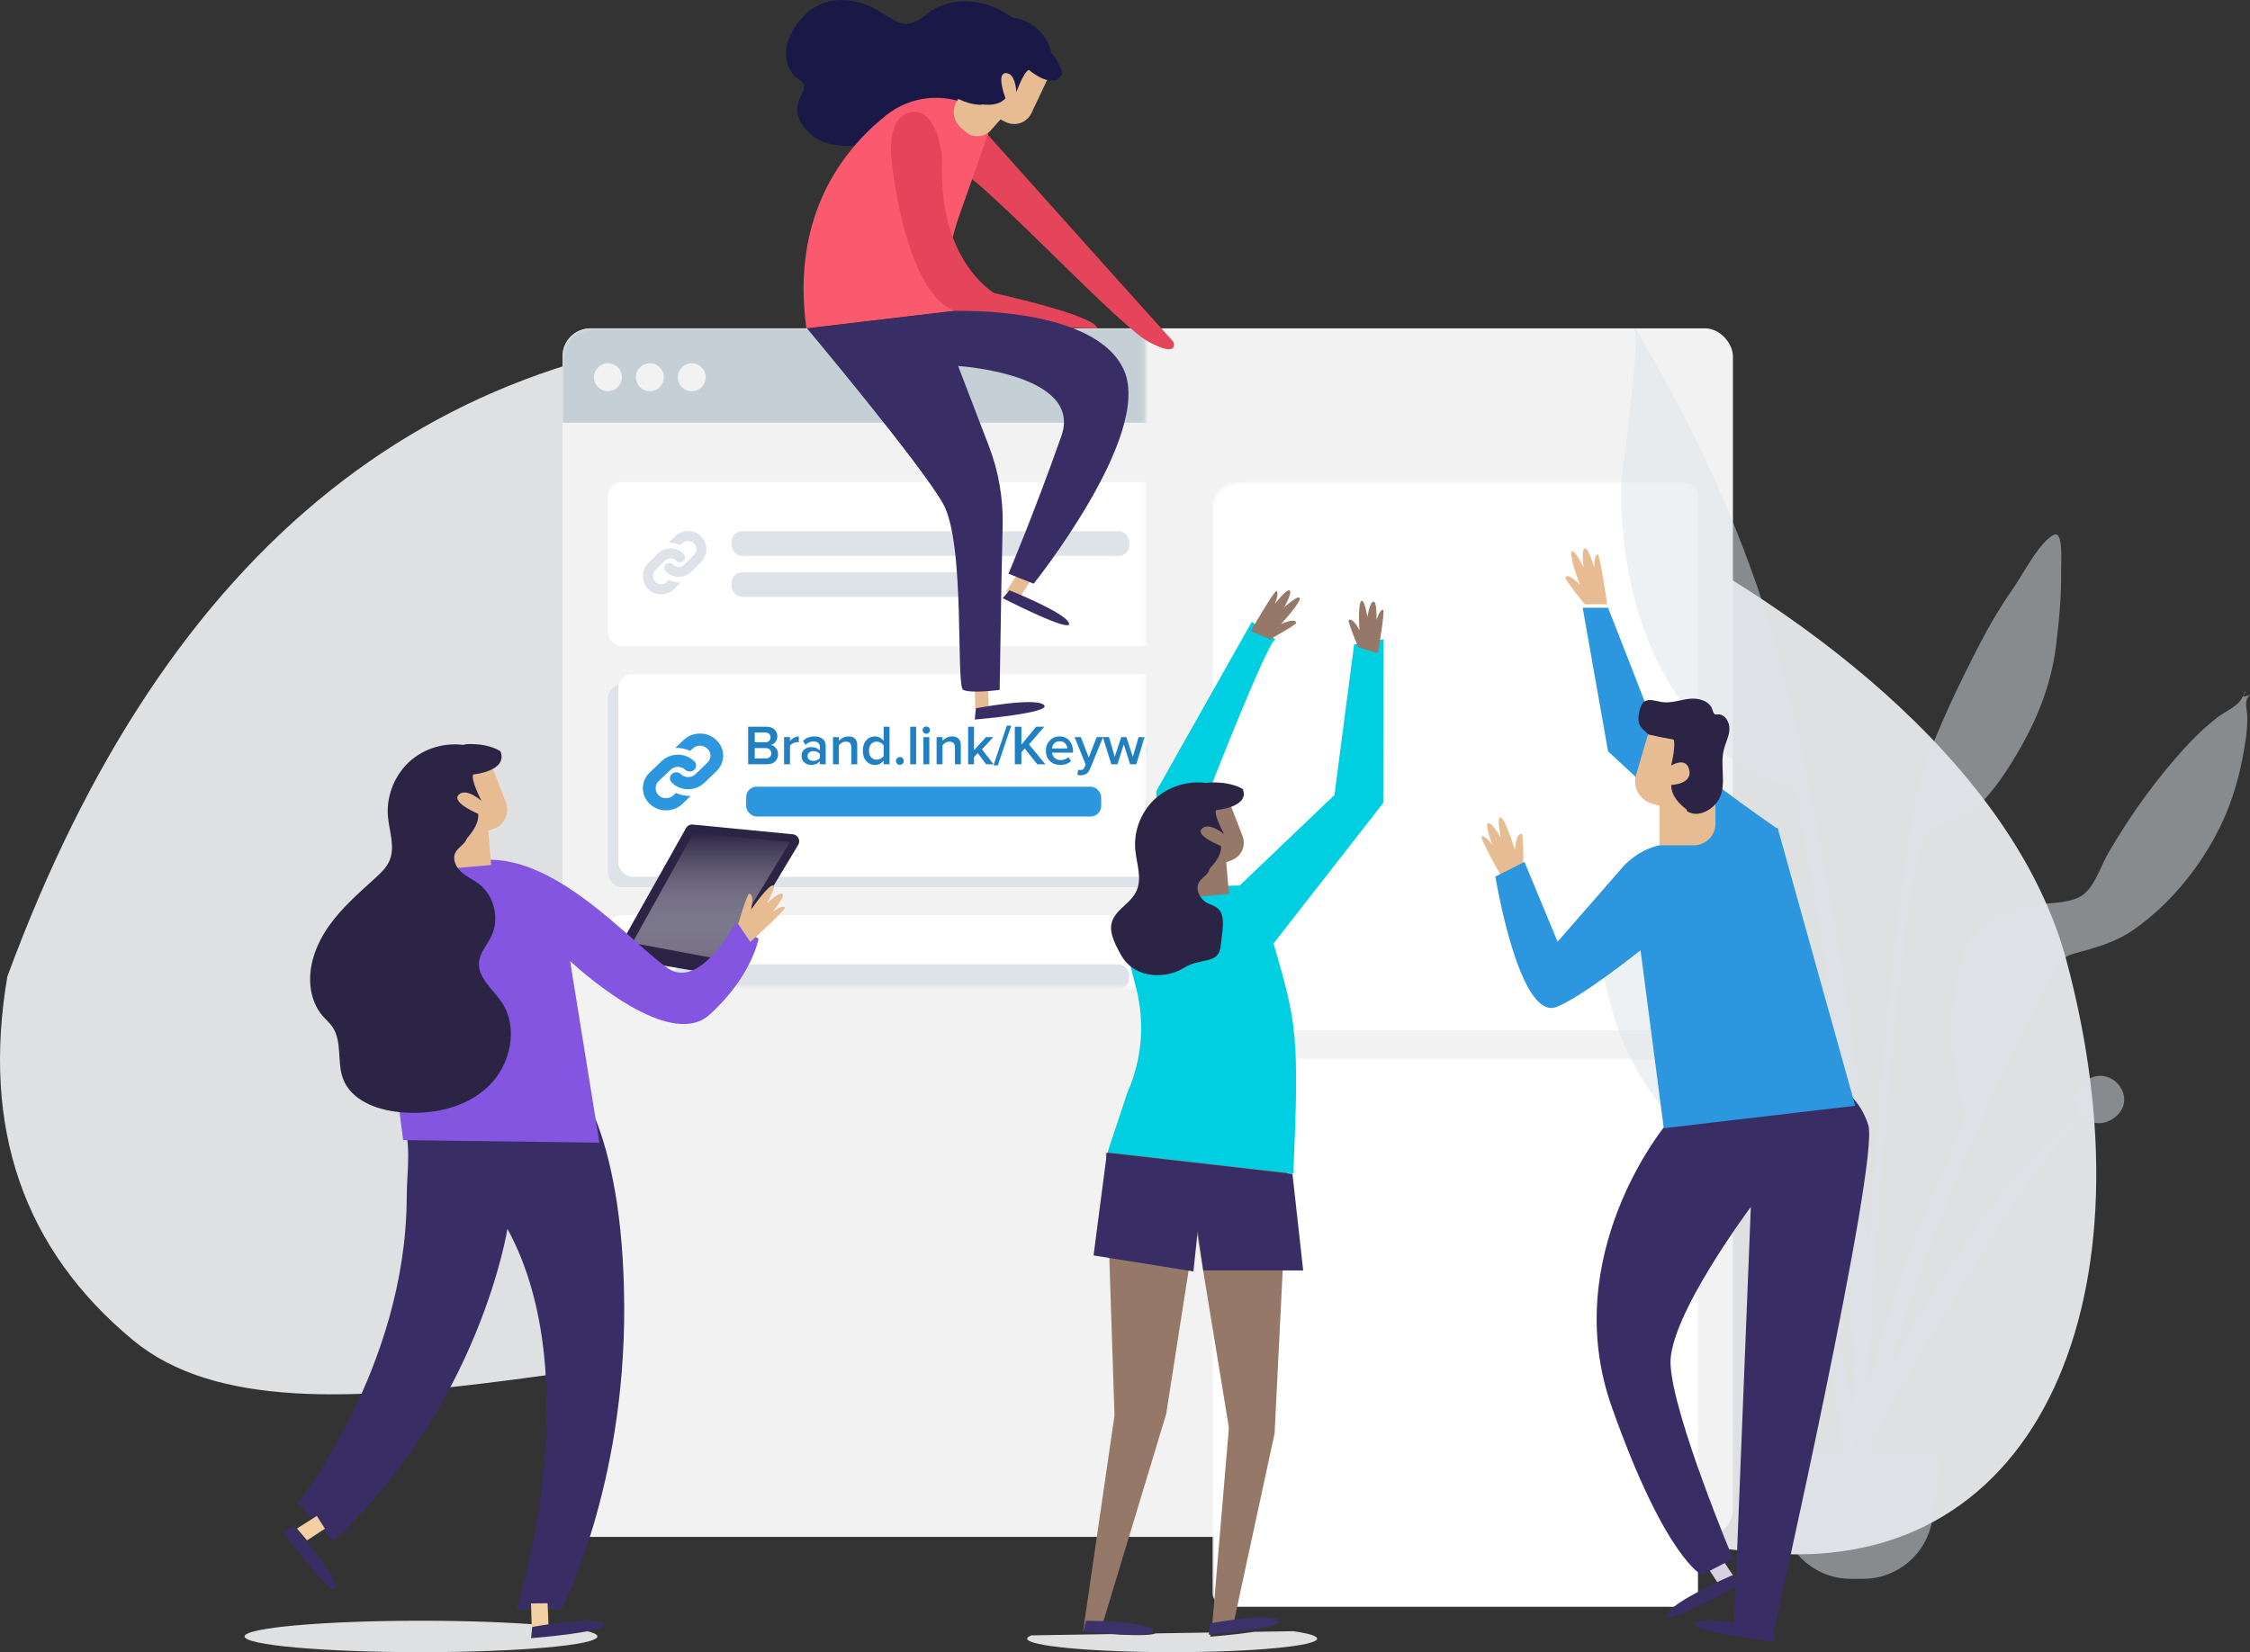 <?xml version="1.0" encoding="UTF-8"?>
<svg width="644px" height="473px" viewBox="0 0 644 473" version="1.1" xmlns="http://www.w3.org/2000/svg" xmlns:xlink="http://www.w3.org/1999/xlink">
    <rect x="0" y="0" width="644" height="473" fill="#333333" stroke="none"/>
    <!-- Generator: Sketch 52.5 (67469) - http://www.bohemiancoding.com/sketch -->
    <title>Group 15</title>
    <desc>Created with Sketch.</desc>
    <defs>
        <rect id="path-1" x="0" y="0" width="335" height="346" rx="8"></rect>
        <linearGradient x1="50%" y1="0%" x2="50%" y2="97.713%" id="linearGradient-3">
            <stop stop-color="#2B2444" offset="0%"></stop>
            <stop stop-color="#FFFFFF" stop-opacity="0.345" offset="100%"></stop>
        </linearGradient>
    </defs>
    <g id="Enterprise" stroke="none" stroke-width="1" fill="none" fill-rule="evenodd">
        <g id="Artboard" transform="translate(-1128, -1360)">
            <g id="Group-15" transform="translate(1128, 1360)">
                <path d="M2.106,279.555 C47.689,155.923 125.314,94.072 234.981,94 C399.482,93.893 565.873,180.078 591.399,274.77 C616.925,369.462 584.781,450.685 506.313,444.688 C427.844,438.691 373.861,394.952 286.033,384.717 C198.205,374.482 85.203,422.698 38.121,383.717 C6.734,357.73 -5.271,323.009 2.106,279.555 Z" id="Path-4" fill="#F5F6F8" opacity="0.886"></path>
                <g id="Web" transform="translate(161, 94)">
                    <mask id="mask-2" fill="white">
                        <use xlink:href="#path-1"></use>
                    </mask>
                    <use id="Container" fill="#F2F2F2" xlink:href="#path-1"></use>
                    <rect id="Container" fill="#FFFFFF" mask="url(#mask-2)" x="186" y="44" width="139" height="157" rx="4"></rect>
                    <g id="Chart" mask="url(#mask-2)">
                        <g transform="translate(214, 81)" id="Value">
                            <path d="M53.018,52.051 C50.321,54.907 46.499,56.7 42.249,56.7 C34.082,56.7 27.462,50.119 27.462,42 C27.462,33.881 34.082,27.3 42.249,27.3 L42.249,0 C19.016,0 0,18.904 0,42 C0,65.096 19.016,84 42.249,84 C54.453,84 65.482,78.868 73,70.703 L53.018,52.051 Z" fill="#F2F2F2"></path>
                            <path d="M42,0 L42,27.3 C50.119,27.3 56.7,33.881 56.7,42 L84,42 C84,18.904 65.096,0 42,0 Z" fill="#AFB9C5"></path>
                            <path d="M56.633,42 C56.633,46.685 54.427,50.849 51,53.537 L67.86,75 C77.674,67.316 84,55.405 84,42 L56.633,42 Z" fill="#C5CFD6"></path>
                        </g>
                    </g>
                    <rect id="Container-Copy" fill="#FFFFFF" mask="url(#mask-2)" x="186" y="209" width="139" height="157" rx="4"></rect>
                    <g id="Graph" mask="url(#mask-2)">
                        <g transform="translate(224, 248)" id="Value">
                            <rect fill="#DDE3E9" x="0" y="32" width="6" height="25" rx="3"></rect>
                            <rect fill="#DDE3E9" x="14" y="16" width="6" height="41" rx="3"></rect>
                            <rect fill="#DDE3E9" x="28" y="8" width="6" height="49" rx="3"></rect>
                            <rect fill="#DDE3E9" x="42" y="16" width="6" height="41" rx="3"></rect>
                            <rect fill="#C5CFD6" x="56" y="0" width="6" height="57" rx="3"></rect>
                        </g>
                    </g>
                    <path d="M8,0 L327,0 C331.418,-8.11624501e-16 335,3.582 335,8 L335,27 L0,27 L0,8 C-5.41083001e-16,3.582 3.582,8.11624501e-16 8,0 Z" id="Header" fill="#C5CFD6" mask="url(#mask-2)"></path>
                    <g id="Buttons" mask="url(#mask-2)" fill="#F2F2F2">
                        <g transform="translate(9, 10)" id="buttons">
                            <circle cx="4" cy="4" r="4"></circle>
                            <circle cx="16" cy="4" r="4"></circle>
                            <circle cx="28" cy="4" r="4"></circle>
                        </g>
                    </g>
                    <g id="Rows" mask="url(#mask-2)">
                        <g transform="translate(13, 44)">
                            <g id="Row" transform="translate(0, 289)">
                                <rect id="Container" fill="#FFFFFF" x="0" y="0" width="159" height="47" rx="4"></rect>
                                <path d="M10.174,28.279 C9.942,27.378 9.942,26.477 10.174,25.576 C10.406,24.676 10.863,23.891 11.546,23.222 L14.227,20.541 C14.896,19.872 15.681,19.415 16.582,19.169 C17.482,18.923 18.376,18.923 19.263,19.169 C20.15,19.415 20.942,19.872 21.638,20.541 C21.911,20.814 22.047,21.148 22.047,21.544 C22.047,21.939 21.911,22.281 21.638,22.567 C21.365,22.854 21.024,22.99 20.614,22.977 C20.205,22.963 19.871,22.827 19.611,22.567 C19.134,22.103 18.574,21.871 17.933,21.871 C17.291,21.871 16.738,22.103 16.274,22.567 L13.572,25.249 C13.122,25.713 12.897,26.273 12.897,26.928 C12.897,27.583 13.125,28.139 13.582,28.596 C14.04,29.053 14.596,29.282 15.251,29.282 C15.906,29.282 16.459,29.057 16.909,28.606 L17.462,28.033 C18.526,28.552 19.645,28.79 20.819,28.75 L18.956,30.633 C18.287,31.302 17.503,31.752 16.602,31.984 C15.701,32.216 14.801,32.216 13.9,31.984 C12.999,31.752 12.214,31.302 11.546,30.633 C10.877,29.964 10.42,29.179 10.174,28.279 Z M16.131,24.594 C16.131,24.198 16.271,23.86 16.551,23.581 C16.831,23.301 17.168,23.161 17.564,23.161 C17.96,23.161 18.301,23.304 18.588,23.591 C19.038,24.055 19.591,24.287 20.246,24.287 C20.901,24.287 21.46,24.055 21.925,23.591 L24.606,20.889 C25.07,20.425 25.302,19.872 25.302,19.23 C25.302,18.589 25.074,18.036 24.616,17.572 C24.159,17.108 23.603,16.876 22.948,16.876 C22.293,16.876 21.733,17.108 21.269,17.572 L20.717,18.104 C19.666,17.613 18.547,17.374 17.359,17.388 L19.222,15.525 C19.905,14.856 20.696,14.406 21.597,14.174 C22.498,13.942 23.392,13.942 24.279,14.174 C25.166,14.406 25.947,14.856 26.623,15.525 C27.298,16.194 27.759,16.979 28.004,17.879 C28.25,18.78 28.25,19.681 28.004,20.582 C27.759,21.482 27.302,22.267 26.633,22.936 L23.951,25.617 C23.282,26.286 22.498,26.743 21.597,26.989 C20.696,27.235 19.795,27.235 18.895,26.989 C17.994,26.743 17.216,26.286 16.561,25.617 C16.274,25.331 16.131,24.99 16.131,24.594 Z" id="link-4---fontello" fill="#DDE3E9"></path>
                                <g id="Text-Stuff" transform="translate(35, 14.1)" fill="#DDE3E9">
                                    <rect id="Label" x="0.426" y="0" width="113.793" height="7.05" rx="3"></rect>
                                    <rect id="Label" x="0.426" y="11.75" width="76.381" height="7.05" rx="3"></rect>
                                </g>
                            </g>
                            <g id="Row-Copy" transform="translate(0, 234)">
                                <rect id="Container" fill="#FFFFFF" x="0" y="0" width="159" height="47" rx="4"></rect>
                                <path d="M10.174,28.279 C9.942,27.378 9.942,26.477 10.174,25.576 C10.406,24.676 10.863,23.891 11.546,23.222 L14.227,20.541 C14.896,19.872 15.681,19.415 16.582,19.169 C17.482,18.923 18.376,18.923 19.263,19.169 C20.15,19.415 20.942,19.872 21.638,20.541 C21.911,20.814 22.047,21.148 22.047,21.544 C22.047,21.939 21.911,22.281 21.638,22.567 C21.365,22.854 21.024,22.99 20.614,22.977 C20.205,22.963 19.871,22.827 19.611,22.567 C19.134,22.103 18.574,21.871 17.933,21.871 C17.291,21.871 16.738,22.103 16.274,22.567 L13.572,25.249 C13.122,25.713 12.897,26.273 12.897,26.928 C12.897,27.583 13.125,28.139 13.582,28.596 C14.04,29.053 14.596,29.282 15.251,29.282 C15.906,29.282 16.459,29.057 16.909,28.606 L17.462,28.033 C18.526,28.552 19.645,28.79 20.819,28.75 L18.956,30.633 C18.287,31.302 17.503,31.752 16.602,31.984 C15.701,32.216 14.801,32.216 13.9,31.984 C12.999,31.752 12.214,31.302 11.546,30.633 C10.877,29.964 10.42,29.179 10.174,28.279 Z M16.131,24.594 C16.131,24.198 16.271,23.86 16.551,23.581 C16.831,23.301 17.168,23.161 17.564,23.161 C17.96,23.161 18.301,23.304 18.588,23.591 C19.038,24.055 19.591,24.287 20.246,24.287 C20.901,24.287 21.46,24.055 21.925,23.591 L24.606,20.889 C25.07,20.425 25.302,19.872 25.302,19.23 C25.302,18.589 25.074,18.036 24.616,17.572 C24.159,17.108 23.603,16.876 22.948,16.876 C22.293,16.876 21.733,17.108 21.269,17.572 L20.717,18.104 C19.666,17.613 18.547,17.374 17.359,17.388 L19.222,15.525 C19.905,14.856 20.696,14.406 21.597,14.174 C22.498,13.942 23.392,13.942 24.279,14.174 C25.166,14.406 25.947,14.856 26.623,15.525 C27.298,16.194 27.759,16.979 28.004,17.879 C28.25,18.78 28.25,19.681 28.004,20.582 C27.759,21.482 27.302,22.267 26.633,22.936 L23.951,25.617 C23.282,26.286 22.498,26.743 21.597,26.989 C20.696,27.235 19.795,27.235 18.895,26.989 C17.994,26.743 17.216,26.286 16.561,25.617 C16.274,25.331 16.131,24.99 16.131,24.594 Z" id="link-4---fontello" fill="#DDE3E9"></path>
                                <g id="Text-Stuff" transform="translate(35, 14.1)" fill="#DDE3E9">
                                    <rect id="Label" x="0.426" y="0" width="113.793" height="7.05" rx="3"></rect>
                                    <rect id="Label" x="0.426" y="11.75" width="76.381" height="7.05" rx="3"></rect>
                                </g>
                            </g>
                            <g id="Row-Copy-2" transform="translate(0, 179)">
                                <rect id="Container" fill="#FFFFFF" x="0" y="0" width="159" height="47" rx="4"></rect>
                                <path d="M10.174,28.279 C9.942,27.378 9.942,26.477 10.174,25.576 C10.406,24.676 10.863,23.891 11.546,23.222 L14.227,20.541 C14.896,19.872 15.681,19.415 16.582,19.169 C17.482,18.923 18.376,18.923 19.263,19.169 C20.15,19.415 20.942,19.872 21.638,20.541 C21.911,20.814 22.047,21.148 22.047,21.544 C22.047,21.939 21.911,22.281 21.638,22.567 C21.365,22.854 21.024,22.99 20.614,22.977 C20.205,22.963 19.871,22.827 19.611,22.567 C19.134,22.103 18.574,21.871 17.933,21.871 C17.291,21.871 16.738,22.103 16.274,22.567 L13.572,25.249 C13.122,25.713 12.897,26.273 12.897,26.928 C12.897,27.583 13.125,28.139 13.582,28.596 C14.04,29.053 14.596,29.282 15.251,29.282 C15.906,29.282 16.459,29.057 16.909,28.606 L17.462,28.033 C18.526,28.552 19.645,28.79 20.819,28.75 L18.956,30.633 C18.287,31.302 17.503,31.752 16.602,31.984 C15.701,32.216 14.801,32.216 13.9,31.984 C12.999,31.752 12.214,31.302 11.546,30.633 C10.877,29.964 10.42,29.179 10.174,28.279 Z M16.131,24.594 C16.131,24.198 16.271,23.86 16.551,23.581 C16.831,23.301 17.168,23.161 17.564,23.161 C17.96,23.161 18.301,23.304 18.588,23.591 C19.038,24.055 19.591,24.287 20.246,24.287 C20.901,24.287 21.46,24.055 21.925,23.591 L24.606,20.889 C25.07,20.425 25.302,19.872 25.302,19.23 C25.302,18.589 25.074,18.036 24.616,17.572 C24.159,17.108 23.603,16.876 22.948,16.876 C22.293,16.876 21.733,17.108 21.269,17.572 L20.717,18.104 C19.666,17.613 18.547,17.374 17.359,17.388 L19.222,15.525 C19.905,14.856 20.696,14.406 21.597,14.174 C22.498,13.942 23.392,13.942 24.279,14.174 C25.166,14.406 25.947,14.856 26.623,15.525 C27.298,16.194 27.759,16.979 28.004,17.879 C28.25,18.78 28.25,19.681 28.004,20.582 C27.759,21.482 27.302,22.267 26.633,22.936 L23.951,25.617 C23.282,26.286 22.498,26.743 21.597,26.989 C20.696,27.235 19.795,27.235 18.895,26.989 C17.994,26.743 17.216,26.286 16.561,25.617 C16.274,25.331 16.131,24.99 16.131,24.594 Z" id="link-4---fontello" fill="#DDE3E9"></path>
                                <g id="Text-Stuff" transform="translate(35, 14.1)" fill="#DDE3E9">
                                    <rect id="Label" x="0.426" y="0" width="113.793" height="7.05" rx="3"></rect>
                                    <rect id="Label" x="0.426" y="11.75" width="76.381" height="7.05" rx="3"></rect>
                                </g>
                            </g>
                            <g id="Row-Copy-3" transform="translate(0, 124)">
                                <rect id="Container" fill="#FFFFFF" x="0" y="0" width="159" height="47" rx="4"></rect>
                                <path d="M10.174,28.279 C9.942,27.378 9.942,26.477 10.174,25.576 C10.406,24.676 10.863,23.891 11.546,23.222 L14.227,20.541 C14.896,19.872 15.681,19.415 16.582,19.169 C17.482,18.923 18.376,18.923 19.263,19.169 C20.15,19.415 20.942,19.872 21.638,20.541 C21.911,20.814 22.047,21.148 22.047,21.544 C22.047,21.939 21.911,22.281 21.638,22.567 C21.365,22.854 21.024,22.99 20.614,22.977 C20.205,22.963 19.871,22.827 19.611,22.567 C19.134,22.103 18.574,21.871 17.933,21.871 C17.291,21.871 16.738,22.103 16.274,22.567 L13.572,25.249 C13.122,25.713 12.897,26.273 12.897,26.928 C12.897,27.583 13.125,28.139 13.582,28.596 C14.04,29.053 14.596,29.282 15.251,29.282 C15.906,29.282 16.459,29.057 16.909,28.606 L17.462,28.033 C18.526,28.552 19.645,28.79 20.819,28.75 L18.956,30.633 C18.287,31.302 17.503,31.752 16.602,31.984 C15.701,32.216 14.801,32.216 13.9,31.984 C12.999,31.752 12.214,31.302 11.546,30.633 C10.877,29.964 10.42,29.179 10.174,28.279 Z M16.131,24.594 C16.131,24.198 16.271,23.86 16.551,23.581 C16.831,23.301 17.168,23.161 17.564,23.161 C17.96,23.161 18.301,23.304 18.588,23.591 C19.038,24.055 19.591,24.287 20.246,24.287 C20.901,24.287 21.46,24.055 21.925,23.591 L24.606,20.889 C25.07,20.425 25.302,19.872 25.302,19.23 C25.302,18.589 25.074,18.036 24.616,17.572 C24.159,17.108 23.603,16.876 22.948,16.876 C22.293,16.876 21.733,17.108 21.269,17.572 L20.717,18.104 C19.666,17.613 18.547,17.374 17.359,17.388 L19.222,15.525 C19.905,14.856 20.696,14.406 21.597,14.174 C22.498,13.942 23.392,13.942 24.279,14.174 C25.166,14.406 25.947,14.856 26.623,15.525 C27.298,16.194 27.759,16.979 28.004,17.879 C28.25,18.78 28.25,19.681 28.004,20.582 C27.759,21.482 27.302,22.267 26.633,22.936 L23.951,25.617 C23.282,26.286 22.498,26.743 21.597,26.989 C20.696,27.235 19.795,27.235 18.895,26.989 C17.994,26.743 17.216,26.286 16.561,25.617 C16.274,25.331 16.131,24.99 16.131,24.594 Z" id="link-4---fontello" fill="#DDE3E9"></path>
                                <g id="Text-Stuff" transform="translate(35, 14.1)" fill="#DDE3E9">
                                    <rect id="Label" x="0.426" y="0" width="113.793" height="7.05" rx="3"></rect>
                                    <rect id="Label" x="0.426" y="11.75" width="76.381" height="7.05" rx="3"></rect>
                                </g>
                            </g>
                            <g id="Row-Copy-4" transform="translate(0, 55)">
                                <rect id="Container" fill="#DDE3E9" x="0" y="3" width="197" height="58" rx="4"></rect>
                                <rect id="Container-Copy-2" fill="#FFFFFF" x="3" y="0" width="197" height="58" rx="4"></rect>
                                <path d="M45.569,25.8 L40.143,25.8 L40.143,15.061 L45.424,15.061 C46.379,15.061 47.128,15.322 47.67,15.842 C48.212,16.363 48.483,17.015 48.483,17.798 C48.483,18.442 48.303,18.987 47.944,19.432 C47.584,19.878 47.141,20.154 46.615,20.262 C47.195,20.347 47.686,20.645 48.088,21.155 C48.491,21.665 48.692,22.247 48.692,22.902 C48.692,23.761 48.416,24.458 47.863,24.995 C47.31,25.532 46.546,25.8 45.569,25.8 Z M45.038,19.505 C45.51,19.505 45.88,19.376 46.148,19.118 C46.417,18.861 46.551,18.528 46.551,18.12 C46.551,17.702 46.417,17.364 46.148,17.106 C45.88,16.848 45.51,16.72 45.038,16.72 L42.027,16.72 L42.027,19.505 L45.038,19.505 Z M45.118,24.142 C45.633,24.142 46.036,24.01 46.325,23.747 C46.615,23.484 46.76,23.117 46.76,22.644 C46.76,22.226 46.615,21.874 46.325,21.59 C46.036,21.305 45.633,21.163 45.118,21.163 L42.027,21.163 L42.027,24.142 L45.118,24.142 Z M52.111,25.8 L50.42,25.8 L50.42,18.024 L52.111,18.024 L52.111,19.167 C52.411,18.78 52.787,18.464 53.238,18.217 C53.689,17.97 54.155,17.847 54.638,17.847 L54.638,19.521 C54.488,19.489 54.311,19.473 54.107,19.473 C53.753,19.473 53.375,19.577 52.972,19.787 C52.57,19.996 52.283,20.235 52.111,20.503 L52.111,25.8 Z M62.34,25.8 L60.649,25.8 L60.649,24.963 C60.048,25.65 59.211,25.993 58.138,25.993 C57.429,25.993 56.801,25.765 56.254,25.309 C55.706,24.853 55.433,24.222 55.433,23.417 C55.433,22.591 55.704,21.963 56.246,21.533 C56.788,21.104 57.418,20.889 58.138,20.889 C59.243,20.889 60.08,21.222 60.649,21.888 L60.649,20.728 C60.649,20.278 60.483,19.924 60.15,19.666 C59.817,19.408 59.377,19.279 58.83,19.279 C57.96,19.279 57.193,19.607 56.528,20.262 L55.835,19.086 C56.715,18.249 57.805,17.83 59.104,17.83 C60.059,17.83 60.837,18.056 61.438,18.507 C62.039,18.958 62.34,19.671 62.34,20.648 L62.34,25.8 Z M58.798,24.834 C59.646,24.834 60.263,24.566 60.649,24.029 L60.649,22.854 C60.263,22.317 59.646,22.049 58.798,22.049 C58.315,22.049 57.918,22.177 57.606,22.435 C57.295,22.693 57.139,23.031 57.139,23.449 C57.139,23.868 57.295,24.203 57.606,24.456 C57.918,24.708 58.315,24.834 58.798,24.834 Z M71.361,25.8 L69.671,25.8 L69.671,20.938 C69.671,19.864 69.15,19.328 68.109,19.328 C67.701,19.328 67.32,19.43 66.966,19.634 C66.611,19.838 66.327,20.084 66.112,20.374 L66.112,25.8 L64.422,25.8 L64.422,18.024 L66.112,18.024 L66.112,19.086 C66.402,18.743 66.789,18.448 67.272,18.201 C67.755,17.954 68.281,17.83 68.849,17.83 C69.676,17.83 70.301,18.045 70.725,18.474 C71.149,18.904 71.361,19.521 71.361,20.326 L71.361,25.8 Z M80.608,25.8 L78.917,25.8 L78.917,24.737 C78.273,25.575 77.441,25.993 76.422,25.993 C75.402,25.993 74.57,25.628 73.926,24.898 C73.282,24.169 72.96,23.176 72.96,21.92 C72.96,20.675 73.282,19.682 73.926,18.941 C74.57,18.201 75.402,17.83 76.422,17.83 C77.441,17.83 78.273,18.254 78.917,19.102 L78.917,15.061 L80.608,15.061 L80.608,25.8 Z M76.905,24.496 C77.302,24.496 77.688,24.399 78.064,24.206 C78.44,24.013 78.724,23.766 78.917,23.465 L78.917,20.374 C78.724,20.074 78.44,19.824 78.064,19.626 C77.688,19.427 77.302,19.328 76.905,19.328 C76.239,19.328 75.708,19.569 75.311,20.052 C74.914,20.535 74.715,21.158 74.715,21.92 C74.715,22.682 74.914,23.302 75.311,23.779 C75.708,24.257 76.239,24.496 76.905,24.496 Z M84.348,25.655 C84.123,25.87 83.86,25.977 83.559,25.977 C83.259,25.977 82.996,25.867 82.771,25.647 C82.545,25.427 82.432,25.161 82.432,24.85 C82.432,24.539 82.545,24.273 82.771,24.053 C82.996,23.833 83.259,23.723 83.559,23.723 C83.86,23.723 84.123,23.833 84.348,24.053 C84.574,24.273 84.686,24.539 84.686,24.85 C84.686,25.161 84.574,25.43 84.348,25.655 Z M88.218,25.8 L86.527,25.8 L86.527,15.061 L88.218,15.061 L88.218,25.8 Z M91.137,17.074 C90.858,17.074 90.614,16.972 90.405,16.768 C90.195,16.564 90.091,16.317 90.091,16.027 C90.091,15.737 90.195,15.491 90.405,15.287 C90.614,15.083 90.858,14.981 91.137,14.981 C91.427,14.981 91.674,15.083 91.878,15.287 C92.082,15.491 92.184,15.737 92.184,16.027 C92.184,16.317 92.082,16.564 91.878,16.768 C91.674,16.972 91.427,17.074 91.137,17.074 Z M91.99,25.8 L90.3,25.8 L90.3,18.024 L91.99,18.024 L91.99,25.8 Z M101.012,25.8 L99.321,25.8 L99.321,20.938 C99.321,19.864 98.801,19.328 97.76,19.328 C97.352,19.328 96.971,19.43 96.617,19.634 C96.262,19.838 95.978,20.084 95.763,20.374 L95.763,25.8 L94.073,25.8 L94.073,18.024 L95.763,18.024 L95.763,19.086 C96.053,18.743 96.439,18.448 96.922,18.201 C97.405,17.954 97.931,17.83 98.5,17.83 C99.327,17.83 99.952,18.045 100.376,18.474 C100.8,18.904 101.012,19.521 101.012,20.326 L101.012,25.8 Z M110.371,25.8 L108.246,25.8 L105.863,22.596 L104.785,23.707 L104.785,25.8 L103.094,25.8 L103.094,15.061 L104.785,15.061 L104.785,21.775 L108.214,18.024 L110.307,18.024 L107.071,21.55 L110.371,25.8 Z M111.616,26.122 L110.361,26.122 L114.176,14.739 L115.432,14.739 L111.616,26.122 Z M125.21,25.8 L122.892,25.8 L119.285,21.276 L118.352,22.371 L118.352,25.8 L116.468,25.8 L116.468,15.061 L118.352,15.061 L118.352,20.181 L122.554,15.061 L124.888,15.061 L120.525,20.133 L125.21,25.8 Z M129.418,25.993 C128.237,25.993 127.263,25.615 126.495,24.858 C125.728,24.101 125.344,23.117 125.344,21.904 C125.344,20.766 125.717,19.803 126.463,19.014 C127.209,18.225 128.151,17.83 129.289,17.83 C130.437,17.83 131.363,18.228 132.066,19.022 C132.769,19.816 133.121,20.83 133.121,22.065 L133.121,22.467 L127.115,22.467 C127.18,23.079 127.432,23.589 127.872,23.997 C128.312,24.405 128.886,24.609 129.595,24.609 C129.992,24.609 130.392,24.533 130.794,24.383 C131.197,24.233 131.532,24.024 131.8,23.755 L132.573,24.866 C131.79,25.618 130.738,25.993 129.418,25.993 Z M131.478,21.276 C131.457,20.739 131.261,20.262 130.891,19.843 C130.52,19.424 129.986,19.215 129.289,19.215 C128.623,19.215 128.103,19.422 127.727,19.835 C127.351,20.248 127.142,20.728 127.099,21.276 L131.478,21.276 Z M134.35,28.843 L134.607,27.329 C134.8,27.415 135.015,27.458 135.251,27.458 C135.799,27.458 136.169,27.233 136.362,26.782 L136.748,25.897 L133.561,18.024 L135.364,18.024 L137.634,23.852 L139.904,18.024 L141.723,18.024 L137.972,27.201 C137.511,28.349 136.62,28.934 135.299,28.956 C134.945,28.956 134.629,28.918 134.35,28.843 Z M151.228,25.8 L149.457,25.8 L147.654,20.101 L145.85,25.8 L144.079,25.8 L141.664,18.024 L143.419,18.024 L145.061,23.675 L146.913,18.024 L148.394,18.024 L150.246,23.675 L151.888,18.024 L153.643,18.024 L151.228,25.8 Z M158.22,25.993 C157.018,25.993 156.052,25.599 155.322,24.81 C154.593,24.021 154.228,23.052 154.228,21.904 C154.228,20.755 154.593,19.789 155.322,19.006 C156.052,18.222 157.018,17.83 158.22,17.83 C159.433,17.83 160.405,18.222 161.135,19.006 C161.864,19.789 162.229,20.755 162.229,21.904 C162.229,23.063 161.864,24.034 161.135,24.818 C160.405,25.601 159.433,25.993 158.22,25.993 Z M158.221,24.496 C158.918,24.496 159.468,24.246 159.871,23.747 C160.273,23.248 160.475,22.634 160.475,21.904 C160.475,21.185 160.273,20.576 159.871,20.076 C159.468,19.577 158.918,19.328 158.221,19.328 C157.534,19.328 156.989,19.577 156.586,20.076 C156.184,20.576 155.983,21.185 155.983,21.904 C155.983,22.634 156.184,23.248 156.586,23.747 C156.989,24.246 157.534,24.496 158.221,24.496 Z M165.519,25.8 L163.829,25.8 L163.829,18.024 L165.519,18.024 L165.519,19.167 C165.82,18.78 166.195,18.464 166.646,18.217 C167.097,17.97 167.564,17.847 168.047,17.847 L168.047,19.521 C167.897,19.489 167.72,19.473 167.516,19.473 C167.161,19.473 166.783,19.577 166.381,19.787 C165.978,19.996 165.691,20.235 165.519,20.503 L165.519,25.8 Z M176.473,25.8 L174.782,25.8 L174.782,24.737 C174.138,25.575 173.306,25.993 172.287,25.993 C171.267,25.993 170.435,25.628 169.791,24.898 C169.147,24.169 168.825,23.176 168.825,21.92 C168.825,20.675 169.147,19.682 169.791,18.941 C170.435,18.201 171.267,17.83 172.287,17.83 C173.306,17.83 174.138,18.254 174.782,19.102 L174.782,15.061 L176.473,15.061 L176.473,25.8 Z M172.77,24.496 C173.167,24.496 173.553,24.399 173.929,24.206 C174.304,24.013 174.589,23.766 174.782,23.465 L174.782,20.374 C174.589,20.074 174.304,19.824 173.929,19.626 C173.553,19.427 173.167,19.328 172.77,19.328 C172.104,19.328 171.573,19.569 171.176,20.052 C170.778,20.535 170.58,21.158 170.58,21.92 C170.58,22.682 170.778,23.302 171.176,23.779 C171.573,24.257 172.104,24.496 172.77,24.496 Z" id="Brand.link/Keyword" fill="#2180C1"></path>
                                <path d="M10.22,34.3 C9.927,33.209 9.927,32.117 10.22,31.026 C10.513,29.935 11.092,28.984 11.954,28.174 L15.346,24.924 C16.191,24.114 17.183,23.56 18.322,23.263 C19.461,22.965 20.592,22.965 21.714,23.263 C22.835,23.56 23.836,24.114 24.716,24.924 C25.062,25.255 25.234,25.66 25.234,26.14 C25.234,26.619 25.062,27.033 24.716,27.38 C24.371,27.727 23.94,27.893 23.422,27.876 C22.904,27.859 22.482,27.694 22.154,27.38 C21.55,26.818 20.842,26.537 20.031,26.537 C19.22,26.537 18.521,26.818 17.934,27.38 L14.517,30.629 C13.948,31.191 13.663,31.869 13.663,32.663 C13.663,33.457 13.952,34.13 14.53,34.684 C15.108,35.238 15.811,35.515 16.64,35.515 C17.468,35.515 18.167,35.242 18.737,34.697 L19.436,34.002 C20.782,34.631 22.197,34.92 23.681,34.87 L21.325,37.152 C20.48,37.962 19.487,38.508 18.348,38.789 C17.209,39.07 16.07,39.07 14.931,38.789 C13.792,38.508 12.8,37.962 11.954,37.152 C11.109,36.342 10.531,35.391 10.22,34.3 Z M17.753,29.835 C17.753,29.356 17.93,28.947 18.284,28.608 C18.637,28.269 19.065,28.099 19.565,28.099 C20.065,28.099 20.497,28.273 20.859,28.62 C21.429,29.182 22.128,29.463 22.956,29.463 C23.784,29.463 24.492,29.182 25.079,28.62 L28.47,25.346 C29.057,24.784 29.35,24.114 29.35,23.337 C29.35,22.56 29.061,21.89 28.483,21.328 C27.905,20.766 27.201,20.485 26.373,20.485 C25.545,20.485 24.837,20.766 24.25,21.328 L23.551,21.973 C22.223,21.378 20.808,21.088 19.306,21.105 L21.662,18.848 C22.525,18.038 23.526,17.492 24.665,17.211 C25.804,16.93 26.934,16.93 28.056,17.211 C29.177,17.492 30.165,18.038 31.02,18.848 C31.874,19.658 32.456,20.609 32.767,21.7 C33.078,22.791 33.078,23.883 32.767,24.974 C32.456,26.065 31.878,27.016 31.033,27.826 L27.642,31.076 C26.796,31.886 25.804,32.44 24.665,32.737 C23.526,33.035 22.387,33.035 21.248,32.737 C20.109,32.44 19.125,31.886 18.297,31.076 C17.934,30.728 17.753,30.315 17.753,29.835 Z" id="link-4---fontello" fill="#2C96DF"></path>
                                <g id="Text-Stuff" transform="translate(38, 18)" fill="#2C96DF">
                                    <rect id="Label" x="1.567" y="14.224" width="101.62" height="8.534" rx="3"></rect>
                                </g>
                            </g>
                            <g id="Row-Copy-5">
                                <rect id="Container" fill="#FFFFFF" x="0" y="0" width="159" height="47" rx="4"></rect>
                                <path d="M10.174,28.279 C9.942,27.378 9.942,26.477 10.174,25.576 C10.406,24.676 10.863,23.891 11.546,23.222 L14.227,20.541 C14.896,19.872 15.681,19.415 16.582,19.169 C17.482,18.923 18.376,18.923 19.263,19.169 C20.15,19.415 20.942,19.872 21.638,20.541 C21.911,20.814 22.047,21.148 22.047,21.544 C22.047,21.939 21.911,22.281 21.638,22.567 C21.365,22.854 21.024,22.99 20.614,22.977 C20.205,22.963 19.871,22.827 19.611,22.567 C19.134,22.103 18.574,21.871 17.933,21.871 C17.291,21.871 16.738,22.103 16.274,22.567 L13.572,25.249 C13.122,25.713 12.897,26.273 12.897,26.928 C12.897,27.583 13.125,28.139 13.582,28.596 C14.04,29.053 14.596,29.282 15.251,29.282 C15.906,29.282 16.459,29.057 16.909,28.606 L17.462,28.033 C18.526,28.552 19.645,28.79 20.819,28.75 L18.956,30.633 C18.287,31.302 17.503,31.752 16.602,31.984 C15.701,32.216 14.801,32.216 13.9,31.984 C12.999,31.752 12.214,31.302 11.546,30.633 C10.877,29.964 10.42,29.179 10.174,28.279 Z M16.131,24.594 C16.131,24.198 16.271,23.86 16.551,23.581 C16.831,23.301 17.168,23.161 17.564,23.161 C17.96,23.161 18.301,23.304 18.588,23.591 C19.038,24.055 19.591,24.287 20.246,24.287 C20.901,24.287 21.46,24.055 21.925,23.591 L24.606,20.889 C25.07,20.425 25.302,19.872 25.302,19.23 C25.302,18.589 25.074,18.036 24.616,17.572 C24.159,17.108 23.603,16.876 22.948,16.876 C22.293,16.876 21.733,17.108 21.269,17.572 L20.717,18.104 C19.666,17.613 18.547,17.374 17.359,17.388 L19.222,15.525 C19.905,14.856 20.696,14.406 21.597,14.174 C22.498,13.942 23.392,13.942 24.279,14.174 C25.166,14.406 25.947,14.856 26.623,15.525 C27.298,16.194 27.759,16.979 28.004,17.879 C28.25,18.78 28.25,19.681 28.004,20.582 C27.759,21.482 27.302,22.267 26.633,22.936 L23.951,25.617 C23.282,26.286 22.498,26.743 21.597,26.989 C20.696,27.235 19.795,27.235 18.895,26.989 C17.994,26.743 17.216,26.286 16.561,25.617 C16.274,25.331 16.131,24.99 16.131,24.594 Z" id="link-4---fontello" fill="#DDE3E9"></path>
                                <g id="Text-Stuff" transform="translate(35, 14.1)" fill="#DDE3E9">
                                    <rect id="Label" x="0.426" y="0" width="113.793" height="7.05" rx="3"></rect>
                                    <rect id="Label" x="0.426" y="11.75" width="76.381" height="7.05" rx="3"></rect>
                                </g>
                            </g>
                        </g>
                    </g>
                </g>
                <g id="Plant-Left" opacity="0.5" transform="translate(456, 94)" fill="#DDE3E9">
                    <path d="M119.988,74.79 C122.822,70.755 128.081,60.505 132.07,59.063 C134.639,58.134 133.89,67.742 133.922,69.574 C134.045,76.662 133.355,83.705 132.501,90.734 C130.964,103.41 125.937,114.698 119.043,125.487 C115.495,131.038 111.334,136.657 105.57,140.121 C102.917,141.716 99.725,141.983 97.105,143.357 C94.054,144.957 95.716,143.664 94.34,146.839 C92.431,151.248 91.82,156.935 90.936,161.639 C86.879,183.234 77.058,297.389 78.76,319.355 C78.912,321.302 76.193,321.768 76.058,319.391 C75.336,306.788 81.578,219.515 84.727,190.974 C87.876,162.434 91.062,137.219 94.257,127.345 C98.134,115.365 105.134,100.959 110.962,89.788 C113.669,84.598 116.619,79.586 119.988,74.79 Z" id="Leaf"></path>
                    <path d="M140.801,215.535 C148.184,210.124 156.177,220.337 149.495,225.749 C145.802,228.74 141.94,227.676 139.766,225.183 C138.355,226.9 137.034,228.696 135.765,230.212 C131.898,234.833 128.244,239.565 124.751,244.407 C117.495,254.465 111.277,265.092 104.776,275.525 C98.36,285.821 91.995,296.17 86.18,306.727 C81.253,315.672 74.687,326.194 73,336 C75.559,315.204 85.27,295.215 96.834,276.881 C108.303,258.698 121.466,238.84 139.226,224.49 C137.418,221.837 137.368,218.05 140.801,215.535 Z" id="Leaf"></path>
                    <path d="M1.287,165.021 C5.402,165.826 12.127,175.143 15.52,178.693 C19.551,182.912 23.209,187.408 26.657,192.119 C34.08,202.26 40.718,213.041 46.363,224.285 C55.565,242.613 62.937,261.428 68.288,281.387 C71.563,293.604 73.684,306.267 74.94,318.842 C75.178,321.213 77.662,339.497 74.082,339.99 C70.862,340.434 71.857,326.107 71.701,324.158 C69.946,302.172 64.686,280.779 57.369,260.056 C55.775,255.542 54.295,250.012 51.746,245.95 C49.911,243.024 51.733,244.044 48.507,242.937 C45.738,241.985 42.582,242.218 39.746,241.053 C33.585,238.525 28.652,233.616 24.327,228.678 C15.924,219.083 9.264,208.702 5.793,196.406 C3.867,189.589 2.097,182.731 1.115,175.703 C0.861,173.887 -1.364,164.502 1.287,165.021 Z" id="Leaf"></path>
                    <path d="M17.418,9.247 C32.858,36.197 45.545,65.801 53.737,95.785 C58.701,113.952 62.172,132.594 65.621,151.102 C70.96,179.758 76.011,208.412 77.448,237.578 C78.894,266.912 81.752,300.746 72.209,329 C76.976,300.315 72.437,269.782 71.634,240.918 C71.25,227.139 70.137,213.495 68.677,199.797 C67.261,186.509 64.946,173.284 62.791,160.1 C61.741,153.679 60.639,147.268 59.516,140.861 C59.181,138.949 59.04,133.277 57.835,131.971 C56.622,130.656 50.435,130.12 48.493,129.156 C44.582,127.213 40.903,124.453 37.646,121.538 C31.404,115.948 25.974,108.645 21.688,101.446 C11.771,84.787 7.807,64.458 8.007,45.166 C8.046,41.42 14.031,1.085 11.627,0.53 C11.772,0.359 11.909,0.183 12.038,0 C13.857,3.067 15.643,6.154 17.418,9.247 Z" id="Leaf"></path>
                    <path d="M185.198,106.621 C185.438,106.275 186.999,103.87 186.213,104.023 C187.814,103.71 184.011,106.676 188,104.856 C186.106,106.644 187.199,108.966 187.224,111.372 C187.266,115.278 186.612,119.153 185.876,122.975 C184.712,129.017 182.979,134.892 180.464,140.512 C174.982,152.759 165.673,164.549 154.622,172.206 C149.166,175.986 143.819,177.273 137.597,179.014 C133.667,180.113 133.355,182.145 131.269,185.957 C126.926,193.895 122.66,201.806 118.829,210.012 C114.255,219.812 109.815,229.622 105.627,239.594 C91.518,273.185 80.034,307.985 74.003,344 C73.856,322.777 78.768,300.918 84.965,280.689 C89.479,265.95 95.355,251.742 101.623,237.678 C103.142,234.271 105.443,229.888 106.088,226.127 C106.54,223.491 105.159,220.957 104.527,218.18 C102.063,207.368 102.239,195.256 104.403,184.386 C106.789,172.4 113.69,166.837 125.364,165.14 C129.634,164.519 135.06,164.746 138.975,162.927 C143.24,160.946 144.999,154.434 147.425,150.254 C153.939,139.025 161.679,128.256 170.566,118.794 C173.027,116.174 175.673,113.757 178.481,111.517 C180.251,110.103 183.991,108.362 185.198,106.621 Z" id="Leaf"></path>
                    <path d="M56.79,321 L94.21,321 C96.972,321 99.21,323.239 99.21,326 C99.21,326.244 99.193,326.487 99.157,326.728 L97.07,340.912 C95.626,350.727 87.204,358 77.283,358 L73.717,358 C63.796,358 55.374,350.727 53.93,340.912 L51.843,326.728 C51.441,323.996 53.33,321.455 56.062,321.053 C56.303,321.018 56.546,321 56.79,321 Z" id="Base"></path>
                </g>
                <g id="Group-58" transform="translate(70, 213)">
                    <path d="M50.5,260 C22.609,260 0,257.986 0,255.5 C0,253.014 22.609,251 50.5,251 C78.389,251 101,253.014 101,255.5 C101,257.986 78.389,260 50.5,260" id="Fill-4" fill="#F5F6F8" opacity="0.886"></path>
                    <g id="Group-57" transform="translate(15, 0)">
                        <path d="M121.73,65.009 L143.464,28.874 C144.033,27.928 143.727,26.699 142.781,26.129 C142.526,25.976 142.24,25.882 141.944,25.853 L113.298,23.06 C112.509,22.983 111.749,23.379 111.361,24.07 L91.996,58.525 C91.454,59.488 91.796,60.707 92.759,61.248 C92.959,61.361 93.177,61.438 93.403,61.476 L119.681,65.95 C120.493,66.088 121.306,65.715 121.73,65.009 Z" id="Path-3" fill="#2B2444"></path>
                        <polygon id="Path-5" fill="url(#linearGradient-3)" points="113.496 25.445 141.098 28.065 120.75 61.575 96 56.953"></polygon>
                        <g id="Group-56">
                            <path d="M78.141,94.726 C78.141,94.726 93.408,108.794 93.663,160.964 C93.917,213.133 75.692,247.751 75.692,247.751 L62.845,247.751 C62.845,247.751 83.918,182.244 60.242,138.801 C60.242,138.801 52.319,189.41 10.376,228.122 L0.231,217.36 C0.231,217.36 31.163,178.558 31.408,130.038 C31.457,120.427 33.07,115.563 29.721,104.805 L78.141,94.726" id="Fill-195" fill="#382E65"></path>
                            <path d="M21.47,44.364 L30.398,113.405 L86.569,114.13 L78.178,62.122 C78.178,62.122 105.941,88.433 118.051,77.524 C130.158,66.616 132.125,55.77 132.125,55.77 L125.53,51.244 C125.53,51.244 115.496,70.316 106.377,64.319 C96.127,57.578 73.205,30.029 51.589,33.45 C37.269,35.717 23.68,27.719 21.47,44.364" id="Fill-201" fill="#8355E1"></path>
                            <path d="M54.628,3.415 L59.802,16.75 C60.953,19.718 59.467,23.057 56.489,24.193 L54.729,24.865 L55.579,34.642 L41.94,35.824 L39.542,8.24 L54.628,3.415" id="Fill-202" fill="#E7BC93"></path>
                            <path d="M47.092,28.59 C47.092,28.59 52.314,24.051 51.872,19.997 C51.872,19.997 44.166,16.795 46.259,14.562 C48.349,12.327 52.805,16.274 52.805,16.274 C52.805,16.274 49.732,10.382 50.411,8.726 C50.411,8.726 60.396,7.848 58.269,2.113 C58.269,2.113 55.274,-0.162 48.961,0.028 C42.646,0.219 40.105,11.115 40.105,11.115 L47.092,28.59" id="Fill-203" fill="#2B2444"></path>
                            <path d="M49.946,0.723 C44.061,-0.842 37.454,0.623 32.787,4.53 C28.12,8.435 25.52,14.675 26.035,20.734 C26.398,24.989 28.158,29.428 26.494,33.363 C25.638,35.383 23.984,36.941 22.36,38.421 C17.618,42.745 12.711,47 9.034,52.259 C5.358,57.515 2.98,64.005 3.996,70.337 C4.427,73.027 5.486,75.65 7.252,77.729 C8.18,78.822 9.295,79.759 10.11,80.935 C13.03,85.144 11.389,91.022 13.178,95.817 C15.473,101.973 22.696,104.724 29.241,105.385 C38.22,106.294 47.901,104.396 54.518,98.268 C61.136,92.141 63.599,81.223 58.502,73.786 C55.98,70.106 51.69,66.869 52.11,62.43 C52.371,59.673 54.457,57.483 55.656,54.983 C58.058,49.983 56.467,43.397 52.045,40.04 C50.413,38.8 48.475,37.978 46.964,36.593 C45.454,35.211 44.434,32.946 45.338,31.11 C46.036,29.695 47.666,28.932 48.396,27.537 C49.486,25.448 48.164,22.922 46.624,21.137 C45.081,19.353 43.183,17.584 42.962,15.24 C42.794,13.457 43.651,11.756 44.487,10.171 C46.135,7.044 47.783,3.915 49.429,0.787" id="Fill-204" fill="#2B2444"></path>
                        </g>
                        <path d="M126.276,51.528 C126.276,51.528 128.851,42.88 129.406,42.886 C131.014,42.907 129.956,47.445 129.956,47.445 C129.956,47.445 135.276,39.745 136.405,40.53 C137.1,41.01 134.532,45.583 134.532,45.583 C134.532,45.583 137.974,42.326 138.984,42.915 C139.969,43.494 136.076,48.066 136.076,48.066 C136.076,48.066 138.787,46.117 139.675,46.745 C140.285,47.176 129.769,56.667 129.769,56.667 L126.276,51.528" id="Fill-190" fill="#E7BC93"></path>
                    </g>
                    <polyline id="Fill-191" fill="#F3D0A3" points="86.731 246 87 252.299 82.192 253 82 246.05 86.731 246"></polyline>
                    <path d="M82.333,252.784 C82.333,252.784 100.115,249.52 102.788,251.822 C105.459,254.124 82,256 82,256 L82.333,252.784" id="Fill-192" fill="#382E65"></path>
                    <polyline id="Fill-193" fill="#F3D0A3" points="23 224.652 17.894 228 15 224.61 20.684 221 23 224.652"></polyline>
                    <path d="M14.017,224 C14.017,224 26.556,237.984 25.981,241.565 C25.408,245.148 11,225.413 11,225.413 L14.017,224" id="Fill-194" fill="#382E65"></path>
                </g>
                <g id="Group-62" transform="translate(294, 169)">
                    <polyline id="Fill-144" fill="#957867" points="75 157 70.825 241.319 58.676 297.615 52.977 296.056 57.741 239.744 48.237 181.728 39.787 235.808 21.017 297.828 16 298 24.994 236.261 22.53 161.112 75 157"></polyline>
                    <path d="M93.575,15.514 L87.954,58.607 L60.803,84.528 L36.461,84.878 L27.626,100.059 L31.173,113.788 C33.769,123.839 32.875,134.46 28.632,143.946 L23,160.946 L76.181,167 C77.927,127.067 77.111,123.81 70.514,101.109 L101.912,60.88 L102,14 L93.575,15.514" id="Fill-145" fill="#00CEE1"></path>
                    <path d="M71,14.06 C68.41,15.491 51.661,58.58 51.661,58.58 L52.626,86.137 L37,89 L37.002,57.422 L64.298,9 L71,14.06" id="Fill-146" fill="#00CEE1"></path>
                    <path d="M56.879,58 L61.64,70.345 C62.702,73.094 61.334,76.184 58.592,77.235 L56.973,77.857 L57.754,86.908 L45.205,88 L43,62.465 L56.879,58" id="Fill-147" fill="#957867"></path>
                    <path d="M50.81,81 C50.81,81 55.905,76.872 55.472,73.183 C55.472,73.183 47.96,70.27 49.998,68.234 C52.036,66.203 56.381,69.794 56.381,69.794 C56.381,69.794 53.384,64.433 54.048,62.926 C54.048,62.926 63.782,62.129 61.711,56.911 C61.711,56.911 58.789,54.839 52.633,55.01 C46.475,55.183 44,65.1 44,65.1 L50.81,81" id="Fill-148" fill="#2B2444"></path>
                    <path d="M53.398,55.573 C47.87,54.119 41.66,55.481 37.274,59.11 C32.889,62.737 30.447,68.535 30.933,74.163 C31.272,78.113 32.925,82.241 31.363,85.893 C30.559,87.771 29.003,89.219 27.479,90.594 C23.021,94.612 22.884,97.349 26.877,104.433 C30.87,111.518 39.98,111.158 44.79,108.126 C49.626,105.078 54.755,107.172 55.37,102 C55.985,96.828 56.473,94.093 55.37,92.096 C54.227,90.026 52.015,90.18 50.596,88.896 C49.179,87.611 48.219,85.507 49.07,83.802 C49.724,82.489 51.257,81.78 51.943,80.481 C52.968,78.542 51.724,76.193 50.276,74.537 C48.828,72.878 47.045,71.235 46.836,69.057 C46.677,67.401 47.485,65.821 48.27,64.349 C49.817,61.443 51.366,58.538 52.913,55.631" id="Fill-149" fill="#2B2444"></path>
                    <polyline id="Fill-150" fill="#382E65" points="22.835 161 19 190.419 47.588 195 48.812 183.362 50.412 194.718 79 194.718 75.932 167.073 22.835 161"></polyline>
                    <path d="M69.511,14 C69.511,14 77.15,9.816 77.037,9.288 C76.708,7.746 72.641,9.661 72.641,9.661 C72.641,9.661 78.856,3.032 77.9,2.1 C77.315,1.53 73.508,4.901 73.508,4.901 C73.508,4.901 75.907,0.952 75.157,0.099 C74.424,-0.731 70.872,3.91 70.872,3.91 C70.872,3.91 72.182,0.922 71.422,0.195 C70.899,-0.306 64,11.664 64,11.664 L69.511,14" id="Fill-162" fill="#957867"></path>
                    <path d="M94.794,16.339 C94.794,16.339 91.625,8.847 92.037,8.544 C93.233,7.662 95.113,11.432 95.113,11.432 C95.113,11.432 94.52,3.08 95.813,3 C96.604,2.953 97.393,7.584 97.393,7.584 C97.393,7.584 98.019,3.39 99.111,3.241 C100.174,3.098 99.987,8.468 99.987,8.468 C99.987,8.468 100.839,5.595 101.861,5.54 C102.563,5.504 100.378,18 100.378,18 L94.794,16.339" id="Fill-163" fill="#957867"></path>
                    <path d="M41.499,304 C18.581,304 0,302.267 0,300.129 C0,299.805 0.427,299.489 1.232,299.188 L24,298.828 C26.533,298.989 29.326,299.121 31.684,299.121 C34.032,299.121 35.949,298.991 36.749,298.625 L52.528,298.375 L52.402,299.574 C52.402,299.574 59.326,299.03 65.057,298.176 L76.17,298 C80.488,298.61 83,299.343 83,300.129 C83,302.267 64.421,304 41.499,304" id="Fill-243" fill="#F5F6F8" opacity="0.886"></path>
                    <path d="M30.663,299 C28.36,299 25.632,298.861 23.158,298.691 C22.215,298.625 21.309,298.556 20.478,298.488 C17.875,298.275 16,298.078 16,298.078 L16.832,295 C16.832,295 16.841,295 16.858,295 C17.107,295 19.194,295.004 21.908,295.116 C27.076,295.331 34.519,295.942 35.858,297.683 C36.028,297.9 36.041,298.086 35.922,298.243 C35.856,298.331 35.75,298.408 35.609,298.478 C34.828,298.863 32.956,299 30.663,299" id="Fill-257" fill="#3B3269"></path>
                    <path d="M52,299 L52.125,297.726 L52.147,297.511 L52.318,295.781 C52.318,295.781 53.157,295.62 54.491,295.394 C55.852,295.163 57.725,294.865 59.744,294.606 C62.321,294.274 65.135,294 67.428,294 C69.494,294 71.135,294.221 71.798,294.821 C72.821,295.744 69.825,296.602 65.876,297.294 C65.447,297.37 65.007,297.445 64.559,297.515 C58.871,298.423 52,299 52,299" id="Fill-258" fill="#3B3269"></path>
                </g>
                <g id="Group-64" transform="translate(424, 157)">
                    <polyline id="Fill-35" fill="#D9D1DF" points="64 290.532 67.548 296 72 293.976 68 288 64 290.532"></polyline>
                    <path d="M83.815,309.714 C83.815,309.714 64.344,305.433 61.256,307.624 C58.169,309.814 84,313 84,313 L83.815,309.714" id="Fill-36" fill="#382E65"></path>
                    <path d="M11.984,91.786 C11.984,91.786 12.126,81.932 11.568,81.757 C9.948,81.251 9.582,86.327 9.582,86.327 C9.582,86.327 6.67,76.566 5.291,77.015 C4.441,77.289 5.577,82.896 5.577,82.896 C5.577,82.896 3.151,78.377 1.951,78.662 C0.781,78.941 3.243,84.979 3.243,84.979 C3.243,84.979 1.141,82.062 0.052,82.425 C-0.696,82.675 6.858,96 6.858,96 L11.984,91.786" id="Fill-37" fill="#E7BC93"></path>
                    <path d="M52.696,165.16 C52.696,165.16 21.921,202.233 37.308,245.751 C52.696,289.27 63.112,293.887 63.112,293.887 L72.026,289.25 C72.026,289.25 54.884,248.48 54.143,233.63 C53.472,220.126 77.13,188.532 77.13,188.532 L72.335,308.553 L83.686,310 C83.686,310 113.997,175.638 110.758,165.16 C107.519,154.685 94,139.37 52.696,165.16" id="Fill-38" fill="#382E65"></path>
                    <path d="M45.561,115.055 L52.205,166 L107,159.571 L84.795,80 L68.324,82.651 L56.595,84.024 C49.927,84.805 45.761,86.015 40.931,90.69 L21.818,112.605 L12.341,89.761 L4,93.943 C4,93.943 10.826,135.534 21.568,131.271 C28.911,128.359 45.561,115.055 45.561,115.055" id="Fill-39" fill="#2C96DF"></path>
                    <path d="M36.262,17 C36.262,17 48.36,47.659 49.973,52.499 C51.586,57.341 85,80.457 85,80.457 L68.521,88 L36.262,58.094 L29,17 L36.262,17" id="Fill-40" fill="#2C96DF"></path>
                    <path d="M48.945,49 L44.271,64.848 C43.226,68.377 45.297,72.067 48.881,73.077 L50.998,73.672 L50.998,85 L60.763,85 C64.207,85 67,82.245 67,78.851 L67,53.043 L48.945,49" id="Fill-41" fill="#E7BC93"></path>
                    <path d="M58.683,74.723 C56.908,73.404 54.281,70.909 54.352,67.724 C54.352,67.724 61.09,67.529 59.288,62.768 C58.168,59.812 54.313,62.159 54.313,62.159 C54.313,62.159 55.853,56.232 54.905,54.358 C54.905,54.358 43.332,54.343 45.205,47.401 C45.205,47.401 48.423,44.429 55.706,44.01 C62.988,43.592 67,56.112 67,56.112 L60.862,74.019 C60.55,74.938 59.456,75.297 58.683,74.723" id="Fill-42" fill="#2B2444"></path>
                    <path d="M29.583,16 C29.583,16 23.687,8.726 24.013,8.254 C24.962,6.879 28.227,10.446 28.227,10.446 C28.227,10.446 24.728,1.367 26.051,0.853 C26.864,0.539 29.284,5.421 29.284,5.421 C29.284,5.421 28.494,0.553 29.583,0.031 C30.647,-0.479 32.303,5.545 32.303,5.545 C32.303,5.545 32.204,2.071 33.254,1.677 C33.975,1.403 36,16 36,16 L29.583,16" id="Fill-43" fill="#E7BC93"></path>
                    <path d="M47.861,53.294 C46.73,52.274 45.696,51.391 45.175,49.948 C44.656,48.502 45.337,44.674 46.617,43.859 C48.106,42.909 50.008,43.752 51.745,44.003 C54.352,44.381 56.935,43.344 59.55,43.053 C62.167,42.763 65.344,43.639 66.15,46.2 C66.314,46.727 66.451,47.388 66.97,47.541 C67.192,47.607 67.429,47.552 67.658,47.53 C69.688,47.334 71.111,49.764 70.993,51.844 C70.878,53.923 69.816,55.816 69.346,57.843 C68.316,62.28 70.128,67.242 68.226,71.368 C66.729,74.615 62.007,77.485 58.751,75.148 L62.913,56.362 L47.861,53.294" id="Fill-53" fill="#2B2444"></path>
                    <path d="M71.789,294 C71.789,294 54.042,301.764 53.034,305.347 C52.025,308.931 74,296.588 74,296.588 L71.789,294" id="Fill-54" fill="#382E65"></path>
                </g>
                <g id="Group-66" transform="translate(225, 0)">
                    <polyline id="Fill-120" fill="#E7BC93" points="57.784 197 58 202.399 54.154 203 54 197.045 57.784 197"></polyline>
                    <path d="M54.318,202.782 C54.318,202.782 71.252,199.521 73.798,201.822 C76.344,204.122 54,206 54,206 L54.318,202.782" id="Fill-121" fill="#382E65"></path>
                    <polyline id="Fill-122" fill="#E7BC93" points="70 166.159 66.957 171 63 169.289 66.434 164 70 166.159"></polyline>
                    <path d="M63.946,169 C63.946,169 80.005,175.383 80.966,178.433 C81.928,181.482 62,171.243 62,171.243 L63.946,169" id="Fill-123" fill="#382E65"></path>
                    <path d="M68.816,21.697 C70.594,21.785 72.526,21.956 74.011,20.981 C75.937,19.715 76.288,17.013 75.806,14.774 C74.655,9.409 69.493,5.157 63.949,5.005 C56.415,4.799 49.872,11.228 42.345,10.851 C39.472,10.707 36.763,9.573 34.008,8.759 C25.977,6.385 15.642,7.649 11.659,14.943 C10.591,16.895 10.081,19.121 8.906,21.011 C6.68,24.596 31.713,27.764 48.426,28.909 C56.748,29.479 62.808,28.909 62.808,28.909 C69.51,24.83 60.957,21.305 68.816,21.697 Z" id="Fill-124" fill="#191847"></path>
                    <path d="M74.373,18.414 C74.148,17.242 73.597,15.939 73.152,14.83 C72.579,13.399 71.711,12.11 70.756,10.894 C68.959,8.606 66.803,6.54 64.422,4.825 C60.073,1.692 54.537,-0.115 49.093,0.472 C46.345,0.768 43.677,1.694 41.406,3.235 C39.354,4.628 37.38,6.677 34.723,6.825 C31.833,6.985 29.183,4.731 26.864,3.34 C24.25,1.771 21.469,0.628 18.414,0.183 C13.296,-0.561 8.488,0.966 4.96,4.674 C1.207,8.621 -1.522,14.408 0.943,19.636 C1.401,20.608 1.991,21.428 2.837,22.107 C3.613,22.73 4.798,23.392 5.112,24.387 C5.446,25.445 4.448,26.809 4.061,27.764 C3.507,29.131 3.051,30.566 3.213,32.053 C3.479,34.494 5.216,36.824 7.05,38.428 C8.917,40.06 11.214,40.997 13.667,41.428 C15.306,41.716 16.98,41.875 18.645,41.767 C19.472,41.713 20.201,41.511 21.002,41.349 C21.781,41.192 22.216,41.375 22.877,41.752 C25.946,43.505 29.246,44.183 32.791,43.922 C35.782,43.702 39.23,43.062 41.67,41.252 C44.38,39.242 44.326,36.47 43.688,33.508 C44.364,33.804 46.233,33.987 45.116,32.809 C44.673,32.342 43.838,32.152 43.27,31.877 C42.609,31.558 41.938,31.145 41.424,30.623 C39.352,28.518 41.445,24.233 44.05,23.527 C47.921,22.478 48.787,27.312 51.55,28.562 C53.139,29.281 54.801,28.298 55.991,27.295 C57.585,25.951 58.672,24.17 59.61,22.358 C60.383,20.866 61.102,19.353 61.889,17.868 C62.257,17.174 63.53,15.214 62.891,14.43 C65.663,13.942 68.751,14.959 71.138,16.293 C72.125,16.845 72.878,17.453 73.404,18.427 C73.517,18.635 73.762,19.256 74.071,19.281 C74.644,19.328 74.43,18.709 74.373,18.414" id="hair" fill="#191847"></path>
                    <path d="M48,48.485 C50.838,45.272 94.347,92.776 103.634,97.778 C112.921,102.778 110.789,97.778 110.789,97.778 L92.151,77.06 L56.308,37 L48,48.485" id="Fill-125" fill="#E5455A"></path>
                    <path d="M52.997,30.314 C45.079,26.476 35.64,27.457 28.745,32.925 L28.527,33.097 C16.5,42.714 1.308,61.608 5.81,94 L48.302,88.96 C48.302,88.96 42.328,81.744 50.029,60.382 C54.264,48.63 58,37.657 58,37.657 L52.997,30.314" id="Fill-126" fill="#FA596E"></path>
                    <path d="M30.18,45.736 C30.18,45.736 33.808,83.915 48.323,88.957 C62.839,94 88.968,94 88.968,94 C88.968,94 90.974,91.343 63.19,84.757 C62.037,84.482 60.831,84.202 59.573,83.915 C59.573,83.915 43.82,74.88 44.634,47.259 C44.67,46.005 44.621,44.753 44.43,43.516 C43.805,39.452 41.826,31.294 36.054,32.049 C28.395,33.051 30.18,45.736 30.18,45.736" id="Fill-127" fill="#E5455A"></path>
                    <path d="M6,94.04 C6,94.04 38.43,132.721 44.917,144.182 C51.403,155.643 48.519,196.37 50.684,197.496 C52.844,198.622 61.123,197.509 61.123,197.509 L61.636,166.601 L61.984,150.416 C62.153,142.651 60.808,134.928 58.023,127.672 L49.24,104.785 C49.24,104.785 85.092,106.999 78.79,124.842 C70.869,147.262 63.655,164.239 63.655,164.239 L70.863,167.103 C70.863,167.103 104.702,124.842 96.805,106.218 C88.912,87.594 48.519,89.025 48.519,89.025 L6,94.04" id="Fill-128" fill="#382E65"></path>
                    <path d="M76,20.192 L70.21,32.401 C68.92,35.12 65.665,36.274 62.95,34.971 L61.349,34.203 L58.641,37.253 C56.735,39.398 53.452,39.595 51.307,37.691 L50.019,36.551 C47.539,34.352 47.312,30.558 49.514,28.077 L62.897,13 L76,20.192" id="Fill-129" fill="#E7BC93"></path>
                    <path d="M55,29.711 C55,29.711 60.334,31.001 62.794,28.131 C62.794,28.131 60.026,20.951 62.879,20.93 C65.73,20.91 65.911,26.393 65.911,26.393 C65.911,26.393 67.934,20.6 69.489,20.004 C69.489,20.004 76.481,26.12 79,21.061 C79,21.061 78.622,17.616 74.448,13.514 C70.275,9.416 61.971,11.561 61.971,11.561 L55,29.711" id="Fill-130" fill="#191847"></path>
                    <path d="M47,27.011 C47,27.011 51.011,29.861 55.546,29.999 C60.082,30.138 63,11 63,11 L47,27.011" id="Fill-133" fill="#191847"></path>
                </g>
            </g>
        </g>
    </g>
</svg>